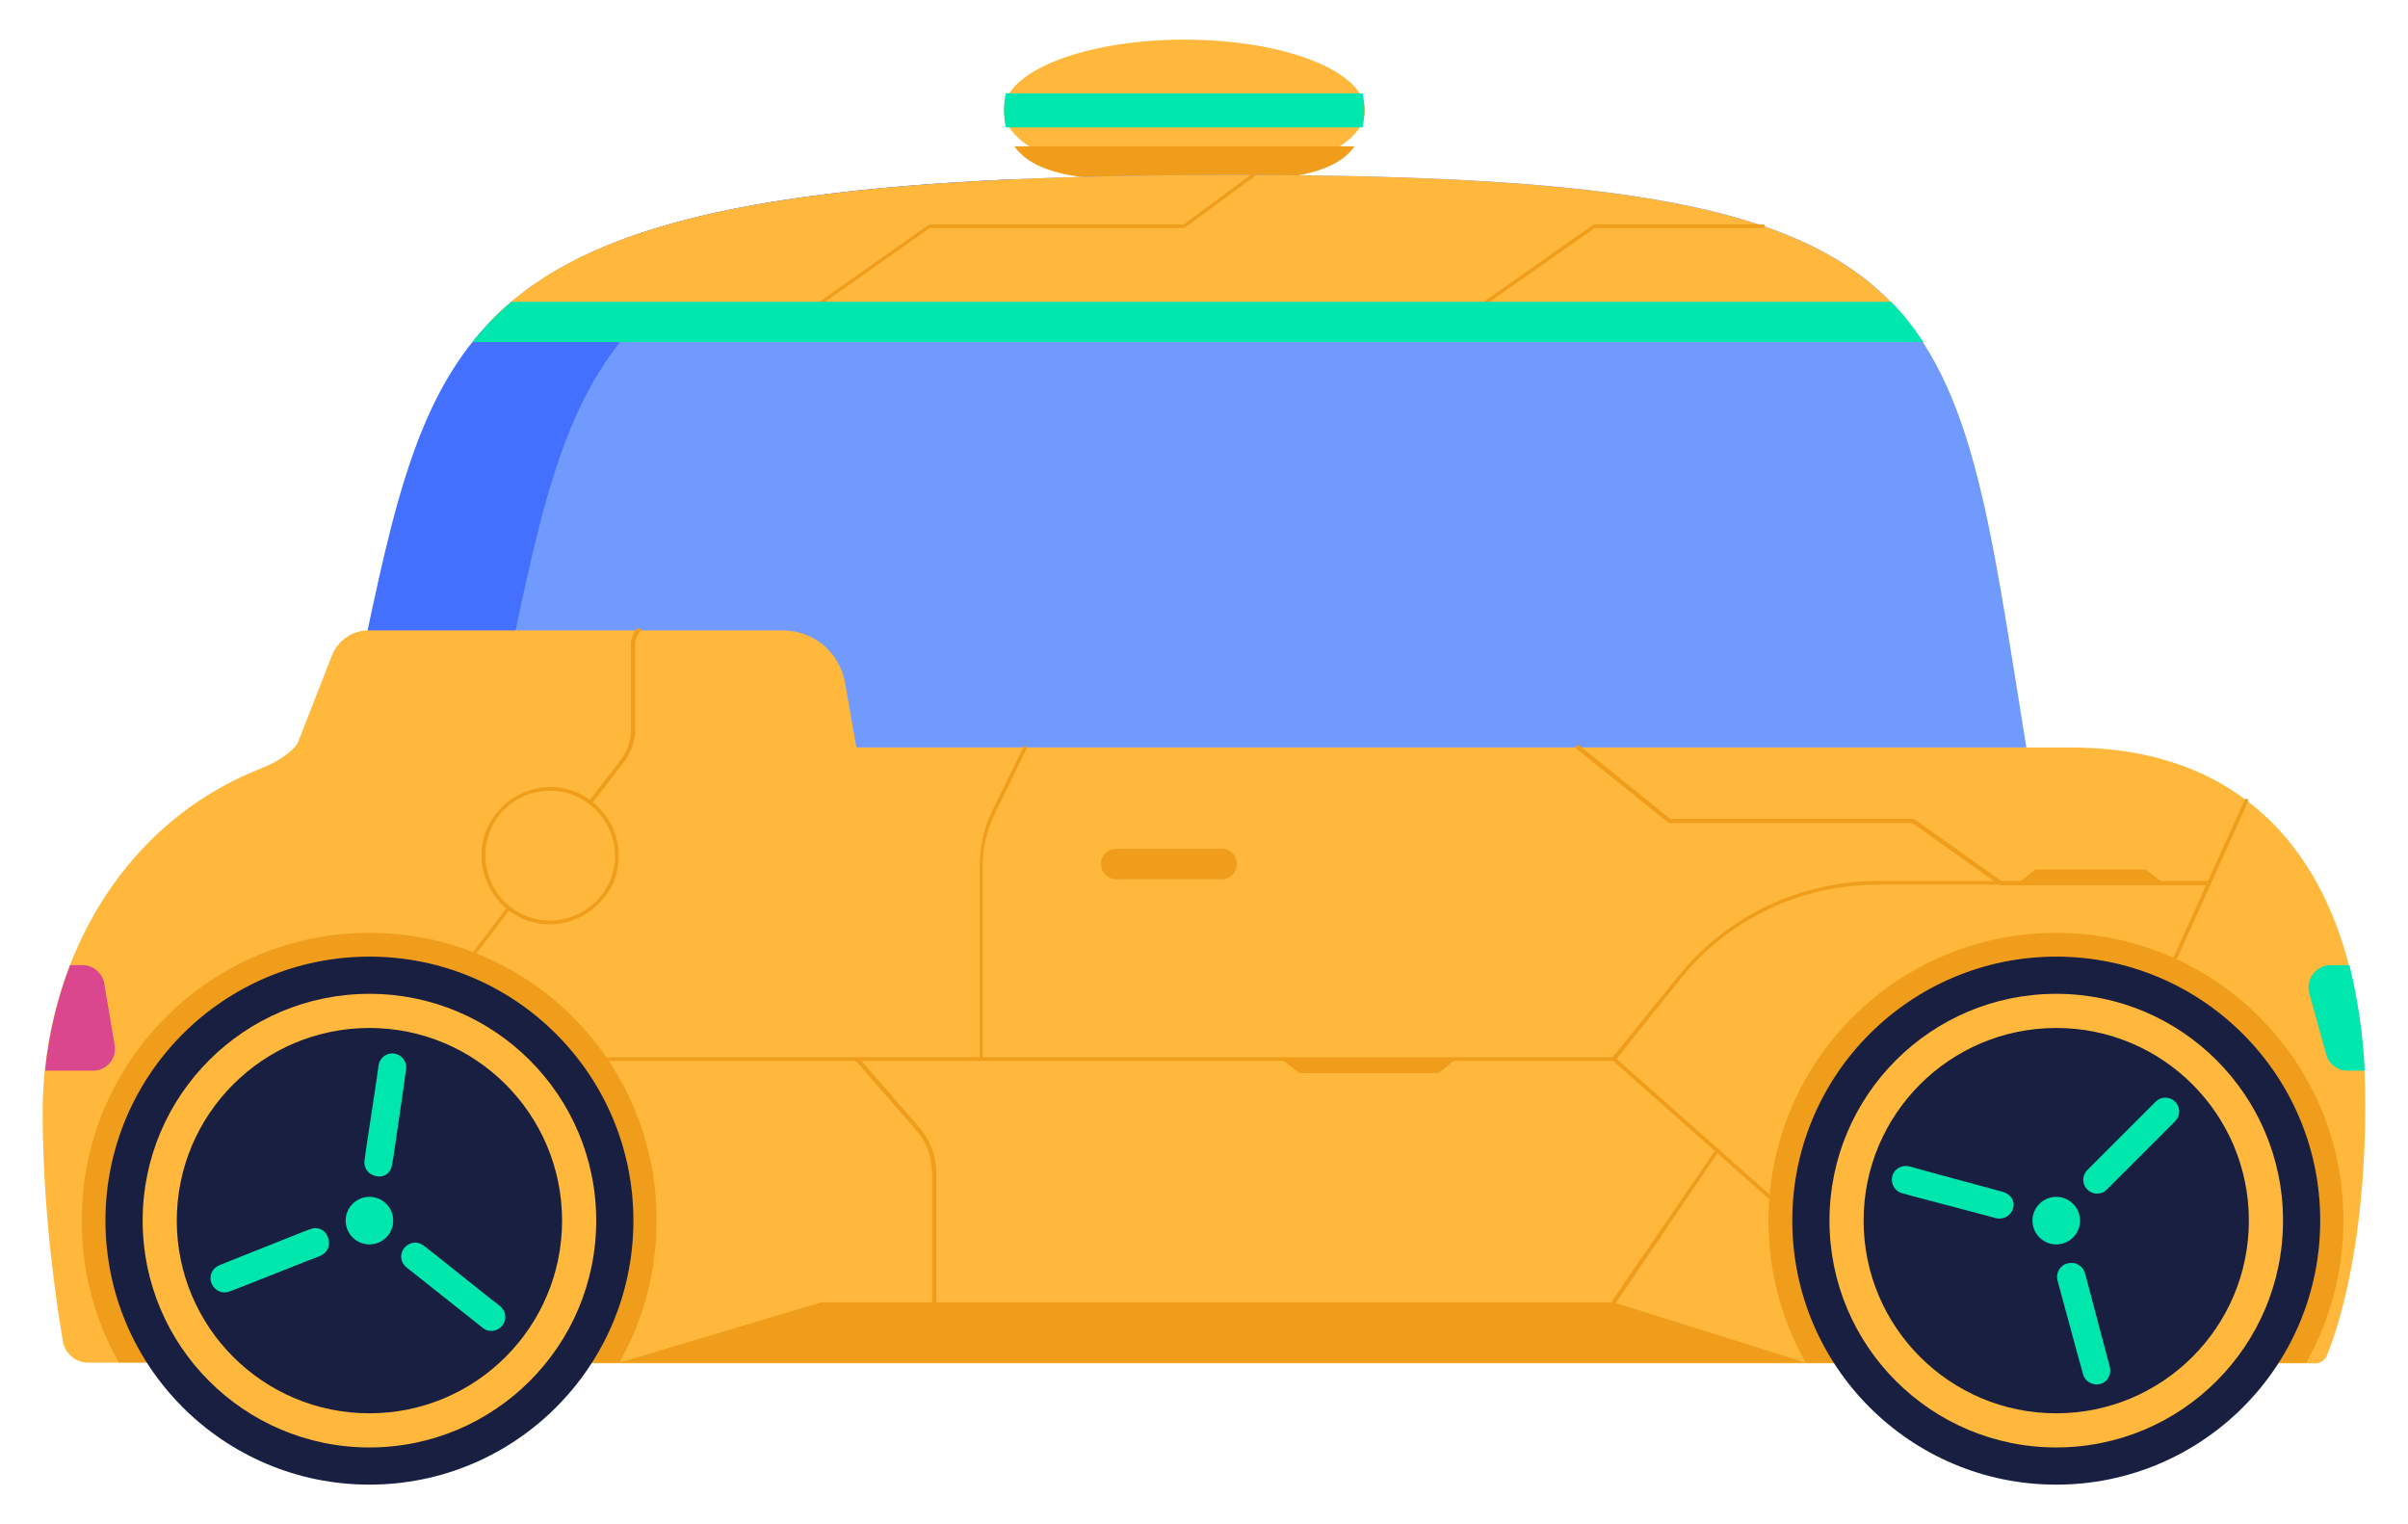 <?xml version="1.0" encoding="utf-8"?>
<!-- Generator: Adobe Illustrator 24.1.3, SVG Export Plug-In . SVG Version: 6.00 Build 0)  -->
<svg version="1.1" id="Layer_1" xmlns="http://www.w3.org/2000/svg" xmlns:xlink="http://www.w3.org/1999/xlink" x="0px" y="0px"
	 viewBox="0 0 395 250" style="enable-background:new 0 0 395 250;" xml:space="preserve">
<g>
	<g>
		<ellipse style="fill:#FFB83B;" cx="194.3" cy="18.1" rx="29.6" ry="11.6"/>
		<g>
			<path style="fill:#EF9D1B;" d="M166.4,24c4,5.7,15,5.7,27.9,5.7s23.9,0,27.9-5.7H166.4z"/>
		</g>
		<g>
			<path style="fill:#00E7AE;" d="M223.5,15.3H165c-0.2,0.8-0.3,1.8-0.3,2.8s0.1,2,0.3,2.8h58.5c0.2-0.8,0.3-1.8,0.3-2.8
				S223.7,16.2,223.5,15.3z"/>
		</g>
	</g>
	<g>
		<path style="fill:#719AFF;" d="M332.4,122.6c-12.3-75.6-9.9-93.9-130.1-93.9c-136.1,0-130.5,23.9-146,93.9"/>
		<path style="fill:#4370FF;" d="M166.5,31.1l-0.3-1.7c-99.1,4.4-96,30.1-110,93.2h24.3C93.2,65.1,91.7,38.6,166.5,31.1z"/>
		<path style="fill:#FFB83B;" d="M141.9,130.7l-3.3-18.8c-0.9-4.9-5.1-8.5-10.2-8.5h-68c-2.6,0-4.9,1.6-5.9,4l-10.3,26.3
			L141.9,130.7z"/>
		<path style="fill:#FFB83B;" d="M202.2,28.7c-73.1,0-105.3,6.9-121.9,24.1H313C298.5,34.5,269.6,28.7,202.2,28.7z"/>
		<g>
			<path style="fill:#EF9D1B;" d="M240.6,52.1c-0.1,0-0.2,0-0.3-0.1c-0.1-0.1-0.1-0.3,0.1-0.4l20.9-14.7c0.1,0,0.1-0.1,0.2-0.1h27.7
				c0.2,0,0.3,0.1,0.3,0.3s-0.1,0.3-0.3,0.3h-27.6L240.8,52C240.7,52.1,240.6,52.1,240.6,52.1z"/>
		</g>
		<g>
			<path style="fill:#EF9D1B;" d="M131.6,52.1c-0.1,0-0.2,0-0.3-0.1c-0.1-0.1-0.1-0.3,0.1-0.4l20.9-14.7c0.1,0,0.1-0.1,0.2-0.1h41.7
				l11.2-8.3c0.1-0.1,0.3-0.1,0.4,0.1c0.1,0.1,0.1,0.3-0.1,0.4l-11.3,8.3c-0.1,0-0.1,0.1-0.2,0.1h-41.7L131.8,52
				C131.7,52.1,131.7,52.1,131.6,52.1z"/>
		</g>
		<g>
			<path style="fill:#00E7AE;" d="M83.9,49.5c-2.4,2-4.5,4.2-6.4,6.6h238c-1.6-2.4-3.3-4.6-5.3-6.6H83.9z"/>
		</g>
		<path style="fill:#FFB83B;" d="M41.7,130.3l1.2-4.3c0,0,5.5-2,6.7-5.5l4.5,4.6l-7.6,7.6L41.7,130.3z"/>
		<path style="fill:#FFB83B;" d="M19.6,223.5h-5.1c-2.1,0-3.9-1.5-4.2-3.6C9.2,213.4,7,198.6,7,182.4c0-27.1,16.5-55.3,49.2-59.8
			h283.5c33.2,0,48.4,24.3,48.3,59c-0.1,23.7-4.7,36.8-6.3,40.7c-0.3,0.8-1.1,1.3-1.9,1.3h-1.5H91.9l-43-17.7"/>
		<g>
			<path style="fill:#EF9D1B;" d="M264.7,213.9c-0.1,0-0.1,0-0.2-0.1c-0.1-0.1-0.2-0.3-0.1-0.4l17-24.8c0.1-0.1,0.3-0.2,0.4-0.1
				c0.1,0.1,0.2,0.3,0.1,0.4L265,213.8C264.9,213.9,264.8,213.9,264.7,213.9z"/>
		</g>
		<g>
			<path style="fill:#EF9D1B;" d="M153.2,221.2c-0.2,0-0.3-0.1-0.3-0.3v-28.5c0-2.6-0.9-5.1-2.6-7l-9.9-11.4c-0.1-0.1-0.1-0.3,0-0.5
				c0.1-0.1,0.3-0.1,0.5,0l9.9,11.4c1.8,2.1,2.8,4.7,2.8,7.5v28.5C153.5,221,153.4,221.2,153.2,221.2z"/>
		</g>
		<g>
			<path style="fill:#EF9D1B;" d="M161,174c-0.2,0-0.3-0.1-0.3-0.3v-31.6c0-3.2,0.7-6.3,2.1-9.2l5.1-10.4c0.1-0.2,0.3-0.2,0.4-0.1
				c0.2,0.1,0.2,0.3,0.1,0.4l-5.1,10.4c-1.4,2.8-2.1,5.8-2.1,8.9v31.6C161.3,173.9,161.2,174,161,174z"/>
		</g>
		<g>
			<g>
				<path style="fill:#EF9D1B;" d="M60.6,153c-26.1,0-47.2,21.1-47.2,47.2c0,8.5,2.2,16.4,6.1,23.3h82.1c3.9-6.9,6.1-14.8,6.1-23.3
					C107.8,174.1,86.7,153,60.6,153z"/>
			</g>
			<g>
				<circle style="fill:#181F41;" cx="60.6" cy="200.2" r="43.3"/>
				<circle style="fill:#FFB83B;" cx="60.6" cy="200.2" r="37.2"/>
				<circle style="fill:#181F41;" cx="60.6" cy="200.2" r="31.6"/>
			</g>
			<g>
				<g>
					<path style="fill:#00E7AE;" d="M50.9,201.6l-1.1,0.4l-10.3,4.1l-3.5,1.4c-1.2,0.5-1.8,1.8-1.3,3c0.5,1.2,1.8,1.8,3,1.3l2.1-0.8
						l10.6-4.2l2.1-0.8c1.2-0.5,1.8-1.8,1.3-3C53.4,201.7,52.1,201.1,50.9,201.6z"/>
				</g>
				<g>
					<path style="fill:#00E7AE;" d="M66.7,207.9l0.9,0.7l8.7,6.9l2.9,2.3c1,0.8,2.4,0.6,3.2-0.4c0.8-1,0.6-2.4-0.4-3.2l-1.8-1.4
						l-8.9-7.1l-1.8-1.4c-1-0.8-2.4-0.6-3.2,0.4C65.5,205.7,65.7,207.1,66.7,207.9z"/>
				</g>
				<g>
					<path style="fill:#00E7AE;" d="M64.3,191.1l0.2-1.1l1.6-10.9l0.5-3.7c0.2-1.3-0.7-2.4-1.9-2.6c-1.3-0.2-2.4,0.7-2.6,1.9
						l-0.3,2.2l-1.7,11.2l-0.3,2.2c-0.2,1.3,0.7,2.4,1.9,2.6C63,193.2,64.1,192.4,64.3,191.1z"/>
				</g>
				<circle style="fill:#00E7AE;" cx="60.6" cy="200.2" r="3.9"/>
			</g>
		</g>
		<polygon style="fill:#EF9D1B;" points="101.6,223.5 134.7,213.6 264.7,213.6 296.2,223.5 		"/>
		<g>
			<path style="fill:#EF9D1B;" d="M356.2,158.8c0,0-0.1,0-0.1,0c-0.2-0.1-0.2-0.3-0.2-0.4l12.3-27.2c0.1-0.2,0.3-0.2,0.4-0.2
				c0.2,0.1,0.2,0.3,0.2,0.4l-12.3,27.2C356.4,158.7,356.3,158.8,356.2,158.8z"/>
		</g>
		<g>
			<g>
				<path style="fill:#EF9D1B;" d="M337.3,153c-26.1,0-47.2,21.1-47.2,47.2c0,8.5,2.2,16.4,6.1,23.3h82.1c3.9-6.9,6.1-14.8,6.1-23.3
					C384.5,174.1,363.3,153,337.3,153z"/>
			</g>
			<g>
				<circle style="fill:#181F41;" cx="337.3" cy="200.2" r="43.3"/>
				<circle style="fill:#FFB83B;" cx="337.3" cy="200.2" r="37.2"/>
				<circle style="fill:#181F41;" cx="337.3" cy="200.2" r="31.6"/>
			</g>
			<g>
				<g>
					<path style="fill:#00E7AE;" d="M345.6,195.1l0.8-0.8l7.8-7.8l2.6-2.6c0.9-0.9,0.9-2.3,0-3.2c-0.9-0.9-2.3-0.9-3.2,0l-1.6,1.6
						l-8,8l-1.6,1.6c-0.9,0.9-0.9,2.3,0,3.2C343.3,196,344.7,196,345.6,195.1z"/>
				</g>
				<g>
					<path style="fill:#00E7AE;" d="M328.6,195.5l-1.1-0.3l-10.7-2.9l-3.6-1c-1.2-0.3-2.5,0.4-2.8,1.6c-0.3,1.2,0.4,2.5,1.6,2.8
						l2.2,0.6l11,2.9l2.2,0.6c1.2,0.3,2.5-0.4,2.8-1.6C330.6,197.1,329.9,195.9,328.6,195.5z"/>
				</g>
				<g>
					<path style="fill:#00E7AE;" d="M337.5,210l0.3,1.1l2.9,10.7l1,3.6c0.3,1.2,1.6,1.9,2.8,1.6c1.2-0.3,1.9-1.6,1.6-2.8l-0.6-2.2
						l-2.9-11l-0.6-2.2c-0.3-1.2-1.6-1.9-2.8-1.6C337.9,207.5,337.2,208.8,337.5,210z"/>
				</g>
				<circle style="fill:#00E7AE;" cx="337.3" cy="200.2" r="3.9"/>
			</g>
		</g>
		<g>
			<path style="fill:#EF9D1B;" d="M200.4,139.2h-1.2h-12.1h-4c-1.4,0-2.5,1.1-2.5,2.5c0,1.4,1.1,2.5,2.5,2.5h2.4H198h2.4
				c1.4,0,2.5-1.1,2.5-2.5C202.9,140.3,201.8,139.2,200.4,139.2z"/>
		</g>
		<g>
			<path style="fill:#EF9D1B;" d="M290.2,196.6c-0.1,0-0.2,0-0.2-0.1L264.6,174H99.7c-0.2,0-0.3-0.1-0.3-0.3c0-0.2,0.1-0.3,0.3-0.3
				h165.1c0.1,0,0.2,0,0.2,0.1l25.5,22.6c0.1,0.1,0.1,0.3,0,0.5C290.4,196.6,290.3,196.6,290.2,196.6z"/>
		</g>
		<g>
			<path style="fill:#EF9D1B;" d="M362.3,145.2h-34.2c-0.1,0-0.1,0-0.2-0.1L313.7,135h-39.9c-0.1,0-0.1,0-0.2-0.1l-15-12.1
				c-0.1-0.1-0.2-0.3,0-0.5c0.1-0.1,0.3-0.2,0.5,0l14.9,12h39.9c0.1,0,0.1,0,0.2,0.1l14.2,10.1h34.1c0.2,0,0.3,0.1,0.3,0.3
				C362.6,145.1,362.5,145.2,362.3,145.2z"/>
		</g>
		<polygon style="fill:#EF9D1B;" points="236,176 213.1,176 210.2,173.7 238.8,173.7 		"/>
		<polygon style="fill:#EF9D1B;" points="333.9,142.6 352,142.6 354.9,144.9 331,144.9 		"/>
		<g>
			<path style="fill:#EF9D1B;" d="M264.7,174c-0.1,0-0.1,0-0.2-0.1c-0.1-0.1-0.2-0.3,0-0.5l10.8-13.3c8-9.9,20-15.6,32.8-15.6h20.1
				c0.2,0,0.3,0.1,0.3,0.3c0,0.2-0.1,0.3-0.3,0.3H308c-12.6,0-24.4,5.6-32.3,15.4L265,173.9C264.9,174,264.8,174,264.7,174z"/>
		</g>
		<g>
			<path style="fill:#EF9D1B;" d="M77.4,157.3c-0.1,0-0.1,0-0.2-0.1c-0.1-0.1-0.2-0.3-0.1-0.4l6.1-8c0.1-0.1,0.3-0.2,0.4-0.1
				c0.1,0.1,0.2,0.3,0.1,0.4l-6.1,8C77.6,157.2,77.5,157.3,77.4,157.3z"/>
		</g>
		<g>
			<path style="fill:#EF9D1B;" d="M90.2,151.6c-1.4,0-2.9-0.3-4.2-0.8c-5.7-2.4-8.5-8.9-6.2-14.7c2.4-5.7,8.9-8.5,14.7-6.2
				c5.7,2.4,8.5,8.9,6.2,14.7l0,0C98.8,148.9,94.6,151.6,90.2,151.6z M90.2,129.7c-4.2,0-8.2,2.5-9.8,6.6
				c-2.2,5.4,0.4,11.6,5.8,13.9c5.4,2.2,11.6-0.4,13.9-5.8l0,0c2.2-5.4-0.4-11.6-5.8-13.9C92.9,129.9,91.5,129.7,90.2,129.7z
				 M100.3,144.4L100.3,144.4L100.3,144.4z"/>
		</g>
		<g>
			<path style="fill:#DA478F;" d="M13.6,158.3h-2.1c-2.1,5.5-3.5,11.4-4.1,17.3h7.9c2.2,0,3.9-2,3.5-4.2l-1.7-10.1
				C16.8,159.6,15.3,158.3,13.6,158.3z"/>
			<path style="fill:#00E7AE;" d="M385.1,175.6h2.8c-0.3-6.2-1.2-11.9-2.5-17.3h-3.1c-2.4,0-4.1,2.3-3.5,4.6l2.8,10.1
				C382,174.5,383.4,175.6,385.1,175.6z"/>
		</g>
	</g>
	<g>
		<path style="fill:#EF9D1B;" d="M96.9,132c-0.1,0-0.1,0-0.2-0.1c-0.1-0.1-0.2-0.3-0.1-0.5l5.1-6.6c1.2-1.5,1.8-3.4,1.8-5.3v-13.8
			c0-0.9,0.3-1.8,1-2.6c0.1-0.1,0.3-0.1,0.5,0c0.1,0.1,0.1,0.3,0,0.5c-0.5,0.6-0.8,1.3-0.8,2.1v13.8c0,2.1-0.7,4.1-2,5.7l-5.1,6.6
			C97.1,131.9,97,132,96.9,132z"/>
	</g>
</g>
</svg>
